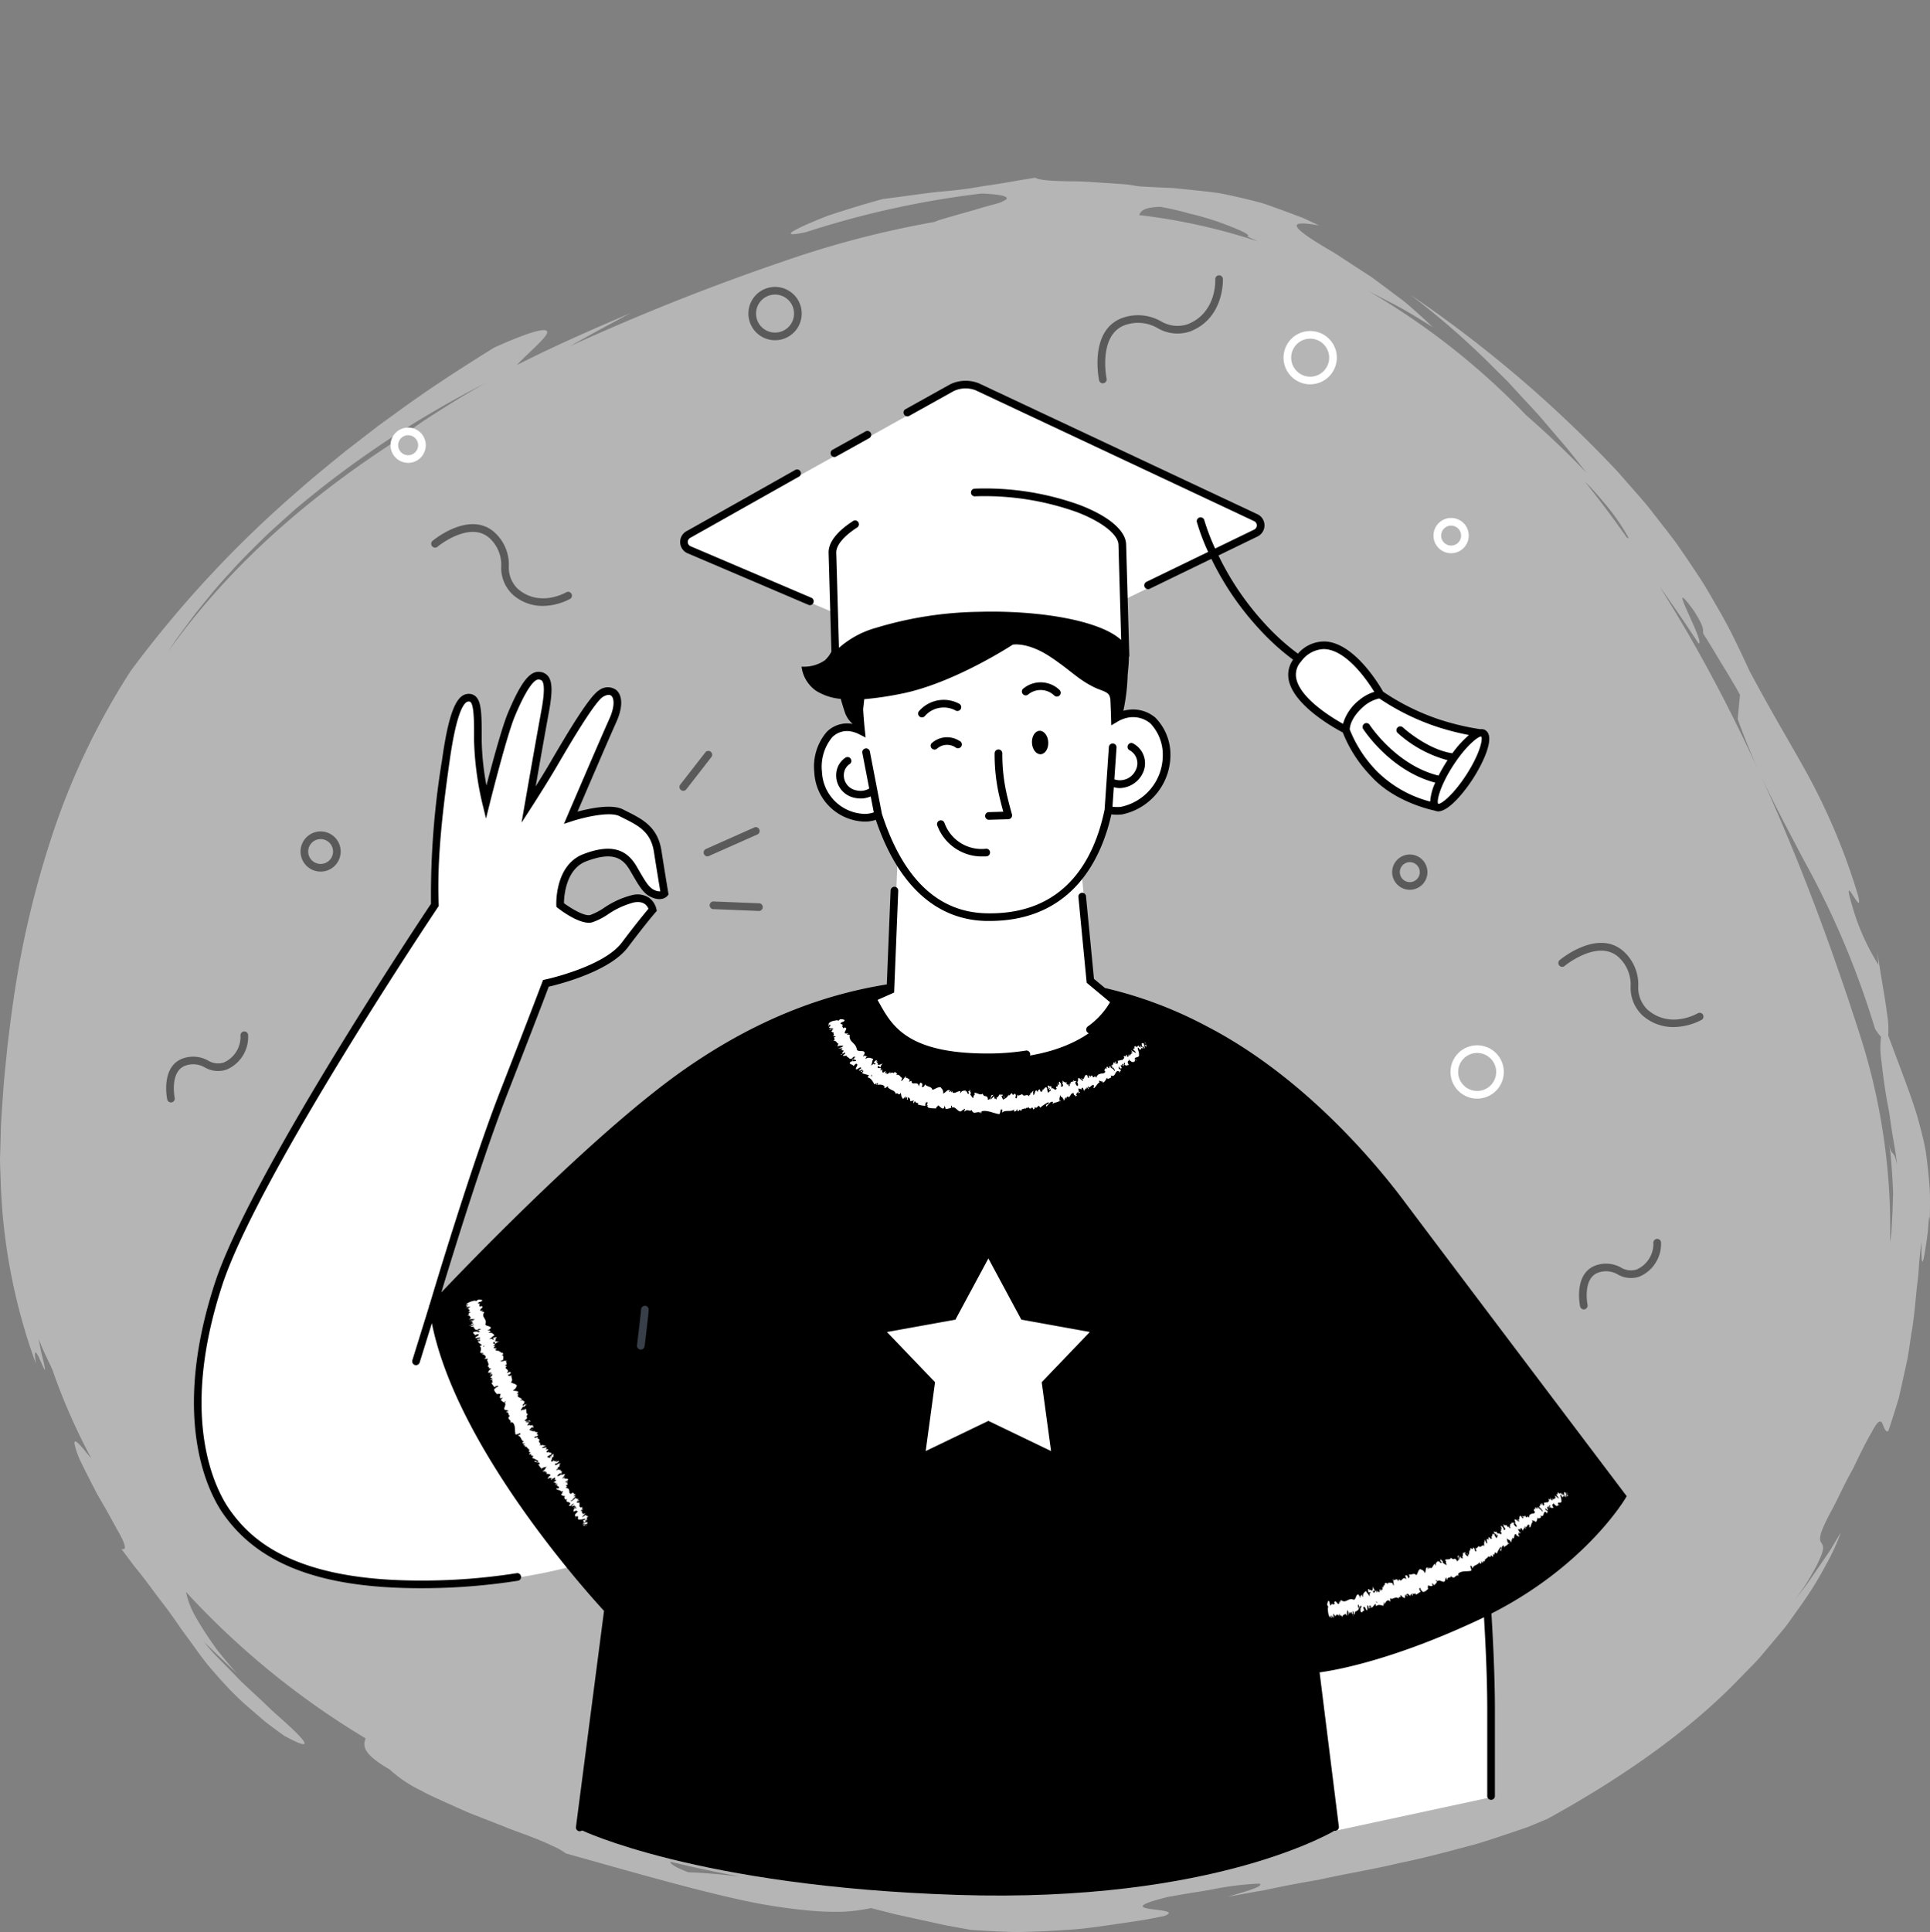 <svg xmlns="http://www.w3.org/2000/svg" width="250" height="250.197" viewBox="0 0 250 250.197">
  <rect x="0" y="0" width="250" height="250.197" fill="#808080" stroke="none"/>
  <g id="Group_4535" data-name="Group 4535" transform="translate(-88 -113.365)">
    <rect id="Rectangle_1724" data-name="Rectangle 1724" width="250" height="250" transform="translate(88 113.365)" fill="#fff" opacity="0"/>
    <path id="Path_7823" data-name="Path 7823" d="M333.7,242.178c.062.354.123.711.18,1.074.08.841.148,1.706.205,2.572s.1,1.739.139,2.594c-.028.858-.055,1.7-.082,2.514-.044.809-.085,1.586-.124,2.316-.034.552-.115,1.063-.19,1.549a81.607,81.607,0,0,0-3.944-26.971c-6.943-21.648-15.469-41.47-25.949-58q2.62,3.656,5.088,7.435c.987.051-4.555-9.555-.725-4.412,1.678,2.577,1.189,2.56,1.358,3.188.846,1.279,1.6,2.609,2.4,3.914s1.6,2.619,2.333,3.962l-.3,3.13c2.581,7.178,5.518,12.438,8.6,18.334a111.671,111.671,0,0,1,9.2,21.8,7.469,7.469,0,0,0,.767,1.025,11.376,11.376,0,0,0,0,2.74c.166,1.28.335,2.986.722,5.224.1.558.214,1.151.331,1.782q.139.953.294,2.022c.2,1.427.552,3,.725,4.784C334.29,242.609,334.088,243.87,333.7,242.178Zm-34.022-78.719q-2.609-3.706-5.369-7.145l.6.592c.589.6,1.144,1.258,1.72,1.935a27.783,27.783,0,0,1,3.306,4.7C299.983,163.7,299.864,163.626,299.673,163.459Zm-63.134-41.684c.28-.5.45-.989,2.761-1.068a38.369,38.369,0,0,1,3.763.869,37.049,37.049,0,0,1,3.989,1.168c2.425.891,4.144,1.645,3.492,1.8.471.221.951.439,1.431.656A77.739,77.739,0,0,0,236.539,121.775ZM184.432,336.9c-2.654-.314-4.934-.471-6.263-.51-1.783-.679-2.355-1.093-2.332-1.369q4.387,1.067,8.945,1.914C184.668,336.925,184.544,336.919,184.432,336.9Zm-40.5-188.514c-1.563,1.081-3.029,2.109-4.4,3.117-12.38,8.108-21.74,16.969-28.768,26.819.515-.772,1.016-1.558,1.58-2.3l2.006-2.7c1.42-1.739,2.817-3.523,4.38-5.17,1.5-1.708,3.145-3.291,4.774-4.9.832-.787,1.7-1.543,2.548-2.316l1.288-1.15,1.335-1.1A128.6,128.6,0,0,1,152,143.485C149.053,145.091,146.385,146.795,143.929,148.39Zm195.016,99.231c-.109-1.359-.236-2.565-.377-3.663a21.847,21.847,0,0,0-.565-2.994c-.222-.915-.45-1.765-.686-2.594-.938-3.037-2.054-5.79-3.736-10.357a10.7,10.7,0,0,0-.095-2.434c-.338-2.753-1.13-6.7-1.317-8.678l.158,1.983A29.484,29.484,0,0,1,328.857,211c-1.43-4.813,1.637,2.274.825-1.115a81.825,81.825,0,0,0-6.543-15.675c-2.105-3.842-4.262-7.324-7.495-13.351-1.294-2.784-2.522-5.436-3.949-7.868-.7-1.224-1.383-2.421-2.094-3.58q-1.11-1.715-2.225-3.353l-1.117-1.625c-.382-.531-.785-1.046-1.177-1.563l-2.373-3.047c-.792-1-1.662-1.946-2.492-2.911-.854-.948-1.655-1.93-2.56-2.84a160.654,160.654,0,0,0-26.024-22.017,103.107,103.107,0,0,1,11.221,9.85l1.439,1.422,1.4,1.523c.938,1.037,1.94,2.06,2.907,3.169l2.951,3.45c1.016,1.179,1.973,2.467,3.02,3.746-2.519-2.647-5.174-5.15-7.9-7.541a93.609,93.609,0,0,0-20.494-16.109c.3.156.591.316.885.465l2.866,1.488c1.814.971,3.364,1.975,4.668,2.775-.794-.768-1.741-1.627-2.777-2.536a19.511,19.511,0,0,0-1.649-1.334l-1.766-1.324-1.8-1.33-1.845-1.194-1.768-1.155c-.568-.381-1.116-.745-1.657-1.044-4.254-2.506-6.525-4.182-1.47-3.251-.733-.346-1.426-.684-2.095-.978l-1.949-.737c-1.238-.458-2.355-.856-3.384-1.2-2.1-.555-3.829-.943-5.439-1.261-1.628-.238-3.146-.369-4.8-.545l-1.27-.13-1.359-.056-3.048-.161c-.553-.087-1.157-.213-1.8-.265l-2.012-.143c-1.383-.078-2.822-.2-4.152-.239-2.66-.013-4.9-.093-5.439-.466-2.038.3-3.509.592-4.776.787-.633.1-1.214.19-1.786.266l-1.719.29c-1.186.179-2.508.326-4.313.484-1.8.189-4.046.538-7.136.924-2.056.542-4.06,1.17-5.834,1.732l-1.282.419-1.152.46c-.729.3-1.375.573-1.915.817-2.157.98-2.6,1.464.177.87a119.039,119.039,0,0,1,22.786-5.008c2.81.121,3.547.445,3.147.781a4.321,4.321,0,0,1-1.336.558c-.654.188-1.476.39-2.346.667-1.746.514-3.718,1.038-5.045,1.46-.2.076-.386.148-.556.217a125.681,125.681,0,0,0-19.553,5.105,296.008,296.008,0,0,0-27.676,11c2.6-1.47,5.241-2.9,7.889-4.309-4.962,2.122-9.917,4.277-14.735,6.73,1.05-1.168,3.3-3.054,3.824-3.95s-.772-1-6.766,1.693c-4.54,2.813-8.93,5.665-13.115,8.76-1.057.753-2.105,1.515-3.123,2.321l-3.075,2.37c-2,1.645-4.023,3.25-5.96,4.979A144.577,144.577,0,0,0,105.936,180.8a93.081,93.081,0,0,0-9.9,20.464,124.863,124.863,0,0,0-5.325,22.373c-.28,1.907-.512,3.824-.745,5.743-.18,1.923-.414,3.848-.542,5.781s-.308,3.856-.335,5.854L89,243.994c.011.993.061,1.989.091,2.984a75.737,75.737,0,0,0,4.564,23.555c-.421-2.7.283-1.053.765.032.243.545.431.953.4.622a10.778,10.778,0,0,0-.23-1.126c-.075-.3-.166-.673-.275-1.117-.087-.451-.189-.977-.307-1.589.241.56.453,1.112.7,1.651s.5,1.066.755,1.6c.115.24.224.484.333.73a79.5,79.5,0,0,0,5.034,11.46c-.371-.434-.7-.823-.941-1.132a8.607,8.607,0,0,0-.772-.839c-.384-.346-.516-.281-.467.087a10.151,10.151,0,0,0,.621,1.891c.379.835.895,1.842,1.443,2.921l.848,1.654L102.5,289c.619,1.062,1.177,2.1,1.647,2.96.983,1.689,1.428,2.824.571,2.556l1.63,2.17c.534.659,1.027,1.282,1.483,1.877.91,1.193,1.676,2.273,2.425,3.215.729.96,1.363,1.854,1.953,2.72s1.2,1.641,1.785,2.464,1.185,1.654,1.868,2.509c.7.835,1.467,1.717,2.355,2.679a35.61,35.61,0,0,0,3.173,3.05c.619.545,1.284,1.115,2,1.716.735.575,1.538,1.159,2.4,1.783,4.456,2.428,2.668.485-.686-2.483-.853-.725-1.727-1.627-2.672-2.487-.928-.881-1.916-1.74-2.785-2.664l-2.487-2.534c-.755-.763-1.345-1.5-1.817-2.043l4.322,4.132c-.585-.664-1.153-1.329-1.7-1.986l-.793-.978-.709-1a41.448,41.448,0,0,1-2.28-3.624,10.843,10.843,0,0,1-1.09-2.944,104.893,104.893,0,0,0,23.27,18.965c-.362.987-.391,1.993,3.093,4.011a16.7,16.7,0,0,0,4.122,2.763c.986.566,2.143,1.046,3.33,1.6,1.2.52,2.428,1.125,3.71,1.6l3.756,1.475c1.205.5,2.395.878,3.442,1.3,1.054.409,1.989.8,2.75,1.173a8.161,8.161,0,0,1,1.719.969c8.549,2.394,16.124,4.591,22.77,6.044a72.26,72.26,0,0,0,9.209,1.4,37.913,37.913,0,0,0,4,.107,23.736,23.736,0,0,0,3.567-.467l3.194.813,3.217.706,3.236.707,3.252.592c1.317.094,2.581.165,3.8.217s2.39.087,3.526.038c2.27-.063,4.382-.184,6.394-.338,2.012-.178,3.922-.495,5.793-.759l2.784-.42c.923-.148,1.84-.354,2.764-.523,1.632-.629-.421-.715-1.767-.916s-1.987-.516,2.36-1.586l2.74-.47c1.007-.158,2.083-.316,3.148-.528a39.858,39.858,0,0,1,5.849-.707c.93.368-3.144,1.4-4.052,1.708l3.092-.573,1.507-.256,1.47-.309c1.946-.4,3.831-.75,5.671-1.061,3.635-.814,7.125-1.354,10.44-2.167,3.359-.666,6.541-1.555,9.748-2.4,1.591-.453,3.147-1,4.73-1.522.787-.27,1.585-.522,2.37-.821l2.335-.974c7.9-4.324,17.065-10.277,24.1-17.368l2.576-2.634c.858-.852,1.58-1.809,2.346-2.686.742-.9,1.5-1.751,2.164-2.641l1.875-2.634a44.9,44.9,0,0,0,3.022-4.922,27.193,27.193,0,0,0,1.944-4.23L326.1,294.64c-.484.737-.994,1.457-1.489,2.186l-1.5,2.175c-.5.721-1.077,1.39-1.613,2.086.565-.779,1.081-1.446,1.472-2.075s.706-1.184.973-1.664a14.952,14.952,0,0,0,1.021-2.128c.354-.978.128-1.228-.047-1.514s-.3-.609.158-1.758a24.444,24.444,0,0,1,1.192-2.442c.6-1.081,1.249-2.556,2.232-4.418q.285-.519.544-.991l.44-.923.776-1.572c.472-.932.857-1.64,1.173-2.168.558-1.084.888-1.433,1.112-1.424.448.016.464,1.483,1.058,1.244.291-.86.591-1.8.9-2.785l.46-1.519c.12-.527.241-1.065.365-1.61l.734-3.342c.212-1.137.356-2.3.538-3.434.41-2.272.526-4.529.777-6.552.144-1.011.167-1.975.251-2.861s.165-1.7.273-2.413c-.066,4.133.259,2.558.584.4.076-.539.172-1.115.225-1.643s.084-1.012.113-1.366c.068-.71.118-.9.147.08C338.989,250.5,339.038,248.98,338.945,247.621Z" transform="translate(-1 19.441)" fill="#e7e7e7" fill-rule="evenodd" opacity="0.52"/>
    <path id="Path_7999" data-name="Path 7999" d="M348.122,402.123H348.1l-5.873-.235a.5.5,0,1,1,.039-.991l5.872.235a.5.5,0,0,1-.019.991Z" transform="translate(-161.759 -170.785)" fill="#000" fill-rule="evenodd" opacity="0.5"/>
    <path id="Path_8000" data-name="Path 8000" d="M331.25,352.188a.5.5,0,0,1-.391-.8l3.289-4.226a.5.5,0,0,1,.783.609L331.641,352A.5.5,0,0,1,331.25,352.188Z" transform="translate(-154.747 -136.408)" fill="#000" fill-rule="evenodd" opacity="0.5"/>
    <path id="Path_8001" data-name="Path 8001" d="M339.863,378.077a.5.5,0,0,1-.2-.949L346,374.31a.5.5,0,0,1,.4.906l-6.342,2.818A.5.5,0,0,1,339.863,378.077Z" transform="translate(-160.238 -153.81)" fill="#000" fill-rule="evenodd" opacity="0.5"/>
    <path id="Path_8002" data-name="Path 8002" d="M587.707,385.107A1.292,1.292,0,1,0,589,386.4,1.294,1.294,0,0,0,587.707,385.107Zm0,3.576a2.284,2.284,0,1,1,2.284-2.284A2.286,2.286,0,0,1,587.707,388.683Z" transform="translate(-317.09 -160.088)" fill="#000" fill-rule="evenodd" opacity="0.5"/>
    <path id="Path_8003" data-name="Path 8003" d="M229.813,232.6a1.293,1.293,0,1,0,1.293,1.292A1.293,1.293,0,0,0,229.813,232.6Zm0,3.576a2.284,2.284,0,1,1,2.284-2.284A2.286,2.286,0,0,1,229.813,236.178Z" transform="translate(-88.945 -62.871)" fill="#fff" fill-rule="evenodd"/>
    <path id="Path_8004" data-name="Path 8004" d="M602.463,264.881a1.292,1.292,0,1,0,1.293,1.292A1.295,1.295,0,0,0,602.463,264.881Zm0,3.576a2.284,2.284,0,1,1,2.284-2.284A2.286,2.286,0,0,1,602.463,268.456Z" transform="translate(-326.495 -83.447)" fill="#fff" fill-rule="evenodd"/>
    <path id="Path_8005" data-name="Path 8005" d="M358.857,182.35a2.461,2.461,0,1,0,2.461,2.461A2.464,2.464,0,0,0,358.857,182.35Zm0,5.914a3.453,3.453,0,1,1,3.453-3.453A3.457,3.457,0,0,1,358.857,188.264Z" transform="translate(-170.461 -30.837)" fill="#000" fill-rule="evenodd" opacity="0.5"/>
    <path id="Path_8006" data-name="Path 8006" d="M550.052,198.1a2.461,2.461,0,1,0,2.462,2.461A2.464,2.464,0,0,0,550.052,198.1Zm0,5.913a3.452,3.452,0,1,1,3.453-3.452A3.456,3.456,0,0,1,550.052,204.01Z" transform="translate(-292.341 -40.876)" fill="#fff" fill-rule="evenodd"/>
    <path id="Path_8007" data-name="Path 8007" d="M197.984,376.865a1.609,1.609,0,1,0,1.61,1.609A1.612,1.612,0,0,0,197.984,376.865Zm0,4.208a2.6,2.6,0,1,1,2.6-2.6A2.6,2.6,0,0,1,197.984,381.073Z" transform="translate(-68.453 -154.833)" fill="#000" fill-rule="evenodd" opacity="0.5"/>
    <path id="Path_8008" data-name="Path 8008" d="M609.717,453.256a2.461,2.461,0,1,0,2.462,2.461A2.464,2.464,0,0,0,609.717,453.256Zm0,5.914a3.453,3.453,0,1,1,3.453-3.453A3.456,3.456,0,0,1,609.717,459.169Z" transform="translate(-330.375 -203.53)" fill="#fff" fill-rule="evenodd"/>
    <path id="Path_8009" data-name="Path 8009" d="M659.81,426.575a5.975,5.975,0,0,1-4.011-1.5,4.9,4.9,0,0,1-1.54-3.782,4.821,4.821,0,0,0-1.632-3.829c-2.646-2.274-6.824,1.12-6.866,1.155a.5.5,0,1,1-.631-.765c.2-.162,4.862-3.96,8.144-1.143a5.766,5.766,0,0,1,1.973,4.5,4,4,0,0,0,1.2,3.114c2.931,2.537,6.4.529,6.545.442a.5.5,0,0,1,.508.852A8.021,8.021,0,0,1,659.81,426.575Z" transform="translate(-355.035 -180.203)" fill="#000" fill-rule="evenodd" opacity="0.5"/>
    <path id="Path_8010" data-name="Path 8010" d="M256.643,276.707a5.806,5.806,0,0,1-3.894-1.459,4.757,4.757,0,0,1-1.5-3.673,4.65,4.65,0,0,0-1.574-3.7c-2.546-2.192-6.586,1.085-6.628,1.118a.5.5,0,1,1-.63-.764c.191-.159,4.723-3.839,7.9-1.107a5.6,5.6,0,0,1,1.917,4.367,3.856,3.856,0,0,0,1.157,3c2.826,2.447,6.177.51,6.319.426a.5.5,0,0,1,.508.852A7.794,7.794,0,0,1,256.643,276.707Z" transform="translate(-98.323 -84.87)" fill="#000" fill-rule="evenodd" opacity="0.5"/>
    <path id="Path_8011" data-name="Path 8011" d="M480.824,191.207a.5.5,0,0,1-.484-.4c-.054-.26-1.279-6.383,2.892-8.027a6,6,0,0,1,5.088.37,4.185,4.185,0,0,0,3.466.408c3.776-1.469,3.611-5.651,3.6-5.828a.5.5,0,0,1,.469-.52.5.5,0,0,1,.521.468c0,.05.22,5.072-4.23,6.8a5.078,5.078,0,0,1-4.217-.421,5.04,5.04,0,0,0-4.333-.359c-3.394,1.337-2.3,6.846-2.286,6.9a.494.494,0,0,1-.384.585A.422.422,0,0,1,480.824,191.207Z" transform="translate(-249.97 -28.195)" fill="#000" fill-rule="evenodd" opacity="0.5"/>
    <path id="Path_8012" data-name="Path 8012" d="M147.994,456.517a.494.494,0,0,1-.484-.394c-.036-.171-.836-4.18,1.937-5.273a3.979,3.979,0,0,1,3.348.236,2.469,2.469,0,0,0,2.05.254,3.635,3.635,0,0,0,2.155-3.5.5.5,0,0,1,.47-.52.5.5,0,0,1,.52.468,4.6,4.6,0,0,1-2.786,4.473,3.4,3.4,0,0,1-2.8-.267,3,3,0,0,0-2.594-.224c-2,.786-1.338,4.114-1.331,4.148a.5.5,0,0,1-.385.586A.481.481,0,0,1,147.994,456.517Z" transform="translate(-37.85 -200.381)" fill="#000" fill-rule="evenodd" opacity="0.5"/>
    <path id="Path_8013" data-name="Path 8013" d="M652.814,530.452a.5.5,0,0,1-.484-.395c-.036-.17-.837-4.18,1.936-5.272a3.978,3.978,0,0,1,3.35.235,2.47,2.47,0,0,0,2.049.255,3.638,3.638,0,0,0,2.156-3.5.5.5,0,0,1,.99-.051,4.6,4.6,0,0,1-2.786,4.473,3.408,3.408,0,0,1-2.8-.267,3,3,0,0,0-2.6-.225c-2,.786-1.337,4.116-1.33,4.149a.5.5,0,0,1-.384.585A.48.48,0,0,1,652.814,530.452Z" transform="translate(-359.655 -247.511)" fill="#000" fill-rule="evenodd" opacity="0.5"/>
    <path id="Path_8014" data-name="Path 8014" d="M189.749,349.719s-23.34,34.74-28.058,49.132-2.483,24.566.993,29.53,9.684,9.181,23.837,9.43,23.589-3.226,23.589-3.226L189.5,401.829s5.214-17.618,9.187-27.792,5.463-14.144,5.463-14.144,7.717-1.634,10.241-4.974,3.615-4.568,3.615-4.568a1.957,1.957,0,0,0-2.524-1.431c-2.183.409-4.161,2.25-5.458,2.591S206,349.738,206,349.738s-.2-4.839,3.207-6.136,5.116-.613,6.275,1.364,1.638,2.932,2.66,3.341,1.4-.079,1.4-.079-.4-2.381-.881-5.449-2.475-3.856-4.731-5c-1.827-.926-6.546.624-6.546.624s4.326-10.1,5.453-12.589c1.355-3,.167-4.536-1.548-3.481-1.258.773-4.742,6.769-6.1,9.09s-3.29,5.318-3.29,5.318,1.284-7.375,2.156-12.146c.7-3.839.172-4.491-.8-4.589s-2.038,1.36-3.587,5.034c-1.081,2.567-3.29,11.411-3.29,11.411a40.09,40.09,0,0,1-1.064-8.22c.023-3.918-.074-5.479-1.29-5.368-1.03.093-2,1.985-2.871,8.173A106.046,106.046,0,0,0,189.749,349.719Z" transform="translate(-45.26 -119.216)" fill="#fff" fill-rule="evenodd"/>
    <path id="Path_8015" data-name="Path 8015" d="M566.516,637s.937,10.752.937,19.167v11.22l-23.894,5.142L537,639.805Z" transform="translate(-286.222 -321.292)" fill="#fff" fill-rule="evenodd"/>
    <g id="mask1_0_1213" data-name="mask1 0 1213" transform="translate(144.193 240.663)">
      <path id="Path_8017" data-name="Path 8017" d="M243,472.162s19.739-21.216,32.944-30.426C292.6,430.119,306.369,430,315.534,430s16.862.733,27.492,6.235,19.8,15.038,25.294,22.373,28.757,38.134,28.757,38.134-5.3,9.178-18.493,15.413-21.261,6.968-21.261,6.968l2.566,20.539s-15.4,9.536-49.122,8.435-48.755-8.435-48.755-8.435l3.666-28.241S245.2,489.768,243,472.162Z" transform="translate(-243 -430)" fill="#000" fill-rule="evenodd"/>
    </g>
    <path id="Path_8018" data-name="Path 8018" d="M400.223,398.376l2.379-1.056.793-19.529L426.652,377l1.85,19.133,3.171,2.639s-2.907,7.257-16.517,7.257C403.376,406.029,402.074,401.41,400.223,398.376Z" transform="translate(-199.031 -155.552)" fill="#fff" fill-rule="evenodd"/>
    <path id="Path_8019" data-name="Path 8019" d="M368.709,253.3l-35.018-14.918a1.1,1.1,0,0,1-.057-2.02l34.107-18.977a4.1,4.1,0,0,1,3.277-.093l36.008,16.9a1.1,1.1,0,0,1,.057,2.021l-35.1,17A4.1,4.1,0,0,1,368.709,253.3Z" transform="translate(-156.179 -53.557)" fill="#fff" fill-rule="evenodd"/>
    <path id="Path_8020" data-name="Path 8020" d="M421.149,312.693a4.636,4.636,0,0,0-1.765.663c-.115-3.981-.448-8.095-.448-8.095s-8.74-5.626-18.279-4.866-13.8,6.268-13.8,6.268l-.581,5.4s.04,1.113.225,2.87a4.258,4.258,0,0,0-1.6-.48c-2.554-.13-4.105,2.335-3.965,5.786a6.164,6.164,0,0,0,6,5.916,4.372,4.372,0,0,0,1.787-.375c2.182,6.736,6.292,13.081,14.015,13.23,10.843.208,14.569-7.8,15.809-13.854a6.008,6.008,0,0,0,1.682.084,7.327,7.327,0,0,0,5.855-6.973C425.988,314.912,424.392,312.354,421.149,312.693Z" transform="translate(-186.734 -106.674)" fill="#fff" fill-rule="evenodd"/>
    <path id="Path_8021" data-name="Path 8021" d="M424.035,276.582c-.09-3.148-8.568-5.462-18.937-5.167s-18.7,3.087-18.612,6.235l-.41-14.362c-.089-3.149,8.073-7.511,18.442-7.806s19.018,3.589,19.108,6.738Z" transform="translate(-190.012 -78.078)" fill="#fff" fill-rule="evenodd"/>
    <path id="Path_8022" data-name="Path 8022" d="M557.306,320.965s-9.816-4.9-6.178-9.175c4.94-5.807,10.614,4.587,10.614,4.587S557.781,317.96,557.306,320.965Z" transform="translate(-294.712 -112.859)" fill="#fff" fill-rule="evenodd"/>
    <path id="Path_8023" data-name="Path 8023" d="M581.263,342.116s-5.021-.968-8.031-4.289-3.644-5.695-3.644-5.695-.134-1.616,2.06-3.48a5.106,5.106,0,0,1,2.376-1.107,29.913,29.913,0,0,0,7.4,3.685,31.962,31.962,0,0,0,5.982,1.377Z" transform="translate(-306.995 -124.026)" fill="#fff" fill-rule="evenodd"/>
    <path id="Path_8024" data-name="Path 8024" d="M605.695,346.965c-1.7,2.626-3.648,4.382-4.362,3.923s.082-2.96,1.777-5.587,3.648-4.382,4.362-3.923S607.39,344.338,605.695,346.965Z" transform="translate(-327.065 -132.797)" fill="#fff" fill-rule="evenodd"/>
    <g id="mask2_0_1213" data-name="mask2 0 1213" transform="translate(113.125 162.675)">
      <path id="Path_8025" data-name="Path 8025" d="M385.24,236.131a.494.494,0,0,0,.24-.062l4.338-2.416a.5.5,0,0,0-.482-.866L385,235.2a.5.5,0,0,0,.241.928Z" transform="translate(-302.289 -226.256)" fill="#000" fill-rule="evenodd"/>
      <path id="Path_8026" data-name="Path 8026" d="M332.01,257.5l15.633,6.668a.488.488,0,0,0,.194.04.5.5,0,0,0,.195-.951l-15.642-6.672a.6.6,0,0,1-.382-.546.622.622,0,0,1,.381-.585l13.957-7.859a.5.5,0,1,0-.486-.863l-13.925,7.843a1.6,1.6,0,0,0,.075,2.926Z" transform="translate(-268.04 -235.145)" fill="#000" fill-rule="evenodd"/>
      <path id="Path_8027" data-name="Path 8027" d="M465.124,249.629c.107,0,.215.006.325.017,2.776.285,5.362,4.08,6.252,5.525a5.56,5.56,0,0,0-1.932,1.051,6.066,6.066,0,0,0-2.122,3.091c-1.541-.862-5.529-3.314-6.05-5.865a2.51,2.51,0,0,1,.637-2.228A3.8,3.8,0,0,1,465.124,249.629Zm18.842,11.131a13.7,13.7,0,0,0-2.149,2.366c-3.278-.483-6.4-3.338-6.427-3.367a.495.495,0,0,0-.673.725,15.751,15.751,0,0,0,6.474,3.537c-.043.065-.088.132-.129.195a20.642,20.642,0,0,0-1.033,1.8c-5.445-1.318-8.857-6.463-8.891-6.514a.5.5,0,1,0-.831.539c.146.226,3.578,5.405,9.293,6.886a6.732,6.732,0,0,0-.654,2.453,15.211,15.211,0,0,1-6.907-3.928,16.348,16.348,0,0,1-3.515-5.4c0-.078-.037-1.433,1.885-3.07a4.7,4.7,0,0,1,1.941-.96,30.573,30.573,0,0,0,7.35,3.633A33.711,33.711,0,0,0,483.966,260.761Zm-.321,5.12c-1.7,2.637-3.286,3.866-3.662,3.791-.239-.311.208-2.275,1.91-4.918,1.658-2.571,3.221-3.793,3.631-3.793a.157.157,0,0,1,.033,0C485.8,261.275,485.349,263.239,483.645,265.881ZM411.4,219.461l5.826-3.247a3.6,3.6,0,0,1,2.855-.092L456.1,233.046a.609.609,0,0,1,.028,1.117l-5.045,2.446a28.049,28.049,0,0,1-1.421-3.73.5.5,0,0,0-.958.256,28.053,28.053,0,0,0,1.476,3.912l-8.012,3.886a.5.5,0,0,0,.216.941.484.484,0,0,0,.215-.05l8-3.879a37.272,37.272,0,0,0,6.137,9.018,30.656,30.656,0,0,0,4.444,4.04,3.389,3.389,0,0,0-.558,2.646c.679,3.328,5.942,6.23,7,6.783a17.292,17.292,0,0,0,3.683,5.686c3.009,3.325,7.832,4.353,8.265,4.44a1,1,0,0,0,.4.091c1.392,0,3.422-2.54,4.512-4.229,1.228-1.905,2.94-5.341,1.66-6.249l-.02-.019s-.007-.007-.011-.009a1,1,0,0,0-.671-.137,32.668,32.668,0,0,1-5.42-1.295,29.915,29.915,0,0,1-7.171-3.559c-.463-.819-3.585-6.109-7.292-6.491a4.476,4.476,0,0,0-3.747,1.565,29.579,29.579,0,0,1-4.337-3.938,36.33,36.33,0,0,1-5.96-8.783l5.049-2.448a1.6,1.6,0,0,0-.057-2.919l-36.024-16.925a4.612,4.612,0,0,0-3.7.12l-5.856,3.261a.5.5,0,0,0,.482.866Z" transform="translate(-318.81 -214.882)" fill="#000" fill-rule="evenodd"/>
      <path id="Path_8028" data-name="Path 8028" d="M414.211,286.8l-.555,8.141c-1.285,6.25-4.979,13.682-15.3,13.446-6.252-.121-10.807-4.452-13.54-12.873l-1.575-8.139a.5.5,0,0,0-.973.188l.9,4.668a2.2,2.2,0,0,1-1.6.249,1.977,1.977,0,0,1-1.664-2.266,1.689,1.689,0,0,1,.778-1.179.5.5,0,0,0-.539-.832,2.694,2.694,0,0,0-1.218,1.857,2.966,2.966,0,0,0,2.449,3.392,3.461,3.461,0,0,0,.687.069,3.168,3.168,0,0,0,1.3-.273l.4,2.07a3.577,3.577,0,0,1-1.213.2,5.692,5.692,0,0,1-5.5-5.447,5.989,5.989,0,0,1,1.329-4.484,2.712,2.712,0,0,1,2.113-.794,3.8,3.8,0,0,1,1.406.429l.806.4-.094-.892c-.176-1.674-.22-2.77-.225-2.77l.141-1.3a42.259,42.259,0,0,0,4.762-.7c6.82-1.335,14.473-6.361,14.473-6.361s1.921-.386,4.9,1.6c2.7,1.8,3.469,2.844,5.66,3.925.88.434,1.831.55,2,1.2.024.095.049.178.073.265.042.852.078,1.742.1,2.624l.024.836.723-.422a4.163,4.163,0,0,1,1.565-.6,3.494,3.494,0,0,1,2.784.775,5.894,5.894,0,0,1,1.6,4.329,6.817,6.817,0,0,1-5.439,6.477,5.046,5.046,0,0,1-1.075-.017l.173-2.538a2.547,2.547,0,0,0,.748.123,3.4,3.4,0,0,0,3.005-1.949,2.9,2.9,0,0,0-1.333-3.872.5.5,0,0,0-.4.908,1.917,1.917,0,0,1,.823,2.568A2.246,2.246,0,0,1,415,291.069a.468.468,0,0,0-.083-.017l.286-4.185a.5.5,0,0,0-.989-.067Zm1.7,8.786a7.855,7.855,0,0,0,6.267-7.483,6.839,6.839,0,0,0-1.942-5.047,4.45,4.45,0,0,0-3.539-1.014,3.491,3.491,0,0,0-.611.124,25.871,25.871,0,0,0,.554-4.583c.062-.784.162-1.579.16-2.361a.49.49,0,0,0,.053-.224h0l-.411-14.376c-.051-1.8-2.244-3.668-6.014-5.113a36.187,36.187,0,0,0-13.6-2.113.5.5,0,0,0-.481.51.49.49,0,0,0,.51.481,35.551,35.551,0,0,1,13.212,2.048c3.232,1.237,5.343,2.893,5.38,4.216l.351,12.34c-2.793-2.564-10.716-3.856-18.392-3.644a48.108,48.108,0,0,0-13.368,2.075,12.116,12.116,0,0,0-4.788,2.59L378.9,261.69c-.026-.935.939-2.112,2.649-3.23a.5.5,0,1,0-.542-.829c-2.064,1.349-3.136,2.762-3.1,4.087l.365,12.782a4.051,4.051,0,0,1-.853,1.128,4.8,4.8,0,0,1-3.018.816,4.51,4.51,0,0,0,1.853,3.109,7.217,7.217,0,0,0,3.228,1.069c.139.5.308,1.073.5,1.635a3.439,3.439,0,0,0,1.05,1.613,3.277,3.277,0,0,0-.494-.065,3.735,3.735,0,0,0-2.861,1.08,6.863,6.863,0,0,0-1.622,5.228,6.7,6.7,0,0,0,6.483,6.4,4.249,4.249,0,0,0,1.483-.231c2.861,8.447,7.8,12.973,14.31,13.1.141,0,.28,0,.418,0,10.948,0,14.582-8.415,15.783-13.807A5.854,5.854,0,0,0,415.91,295.586Z" transform="translate(-295.698 -239.423)" fill="#000" fill-rule="evenodd"/>
      <path id="Path_8029" data-name="Path 8029" d="M457.679,339.917c-.583.031-1.019.737-.973,1.576s.554,1.494,1.137,1.462,1.018-.736.973-1.576S458.26,339.886,457.679,339.917Z" transform="translate(-348.159 -294.587)" fill="#000" fill-rule="evenodd"/>
      <path id="Path_8030" data-name="Path 8030" d="M442.736,352.606a23.117,23.117,0,0,1-.625-5.5.5.5,0,0,0-.477-.513h-.018a.5.5,0,0,0-.5.477,23.737,23.737,0,0,0,.652,5.764c.165.695.342,1.364.468,1.824l-1.929.054a.5.5,0,0,0,.015.99h.015l2.562-.073a.5.5,0,0,0,.461-.634S443.03,353.843,442.736,352.606Z" transform="translate(-337.404 -298.844)" fill="#000" fill-rule="evenodd"/>
      <path id="Path_8031" data-name="Path 8031" d="M429.146,375.583a5.1,5.1,0,0,1-5.379-3.331.5.5,0,0,0-.619-.328.492.492,0,0,0-.329.616,6.16,6.16,0,0,0,6.018,4.04c.115,0,.232,0,.35-.007a.5.5,0,0,0,.475-.515A.481.481,0,0,0,429.146,375.583Z" transform="translate(-326.546 -314.977)" fill="#000" fill-rule="evenodd"/>
      <path id="Path_8032" data-name="Path 8032" d="M420.893,330.317a.5.5,0,0,0,.424-.9,4.24,4.24,0,0,0-5.281,1.011.5.5,0,0,0,.788.6A3.244,3.244,0,0,1,420.893,330.317Z" transform="translate(-322.172 -287.579)" fill="#000" fill-rule="evenodd"/>
      <path id="Path_8033" data-name="Path 8033" d="M453.461,323.362a.5.5,0,1,0,.612.779,2.545,2.545,0,0,1,3.34.174.5.5,0,0,0,.339.134.5.5,0,0,0,.339-.857A3.524,3.524,0,0,0,453.461,323.362Z" transform="translate(-345.972 -283.548)" fill="#000" fill-rule="evenodd"/>
      <path id="Path_8034" data-name="Path 8034" d="M423.71,343.61a.5.5,0,1,0,.449-.883,2.952,2.952,0,0,0-3.62.364.5.5,0,0,0,.745.653A1.968,1.968,0,0,1,423.71,343.61Z" transform="translate(-325.03 -296.103)" fill="#000" fill-rule="evenodd"/>
      <path id="Path_8035" data-name="Path 8035" d="M265.109,367.907a31.436,31.436,0,0,1-5.042.384c-10.319,0-12.333-3.584-13.951-6.464q-.134-.241-.268-.474L248,360.4l.534-13.184a.5.5,0,0,0-.475-.514.506.506,0,0,0-.516.475l-.493,12.169c-7.438,1.2-16.248,4.061-26.137,10.954-11.035,7.691-26.78,23.909-31.573,28.941,1.482-4.9,5.428-17.7,8.558-25.719,3.38-8.66,4.975-12.861,5.361-13.882,1.418-.328,7.889-1.969,10.25-5.095,2.472-3.274,3.573-4.519,3.584-4.532l.16-.181-.044-.239a2.5,2.5,0,0,0-.981-1.481,2.735,2.735,0,0,0-2.117-.344,11.452,11.452,0,0,0-3.708,1.675,8.353,8.353,0,0,1-1.775.92c-.694.179-2.33-.75-3.4-1.538.014-.927.252-4.419,2.882-5.418,3.388-1.288,4.712-.47,5.661,1.15l.3.516c.974,1.673,1.512,2.6,2.6,3.029,1.329.53,1.912-.157,1.974-.237l.133-.171-.036-.214s-.4-2.375-.879-5.435c-.482-3.1-2.447-4.088-4.526-5.128l-.462-.232c-1.461-.741-4.329-.133-5.888.29,1.11-2.588,4.12-9.595,5.025-11.6.84-1.859.844-3.407.009-4.141a1.86,1.86,0,0,0-2.266.037c-1.182.728-3.79,5.025-6.186,9.134l-.067.118c-.6,1.032-1.325,2.207-1.938,3.187.449-2.57,1.168-6.644,1.722-9.669.467-2.551.442-3.878-.087-4.581a1.533,1.533,0,0,0-1.145-.584c-1.27-.123-2.418,1.366-4.087,5.329-.764,1.813-2.054,6.6-2.777,9.389a34.345,34.345,0,0,1-.618-6.006c.019-3.335-.048-4.865-.778-5.535a1.323,1.323,0,0,0-1.051-.325c-1.513.139-2.473,2.627-3.311,8.588a107.839,107.839,0,0,0-1.424,18.59c-1.6,2.391-23.452,35.239-27.98,49.06-5.886,17.965-.68,27.453,1.056,29.932,4.452,6.358,12.14,9.418,24.193,9.629q.729.014,1.453.013a80.759,80.759,0,0,0,12.587-.974.5.5,0,0,0-.155-.98,79.284,79.284,0,0,1-13.868.951c-15.385-.27-20.723-5.384-23.4-9.207-1.669-2.384-6.668-11.527-.925-29.055,4.634-14.145,27.718-48.605,27.951-48.951l.091-.134-.006-.163c-.259-6.065.59-12.767,1.408-18.572.931-6.627,1.917-7.693,2.421-7.74.2-.017.26.039.29.067.483.444.469,2.859.456,4.8a40.067,40.067,0,0,0,1.077,8.33l.476,1.948.486-1.945c.021-.088,2.208-8.826,3.261-11.325,1.684-4,2.628-4.771,3.074-4.727.275.027.379.1.453.195.32.426.287,1.706-.1,3.806-.871,4.767-2.152,12.136-2.152,12.136l-.418,2.4,1.321-2.05c.019-.029,1.954-3.029,3.3-5.331l.069-.118c1.167-2,4.719-8.094,5.849-8.789.221-.136.769-.422,1.094-.137.376.331.456,1.407-.26,2.988-1.114,2.468-5.405,12.482-5.448,12.584l-.431,1.007,1.042-.341c1.256-.413,4.81-1.334,6.155-.652l.466.234c2.005,1,3.588,1.795,3.992,4.395.37,2.377.7,4.341.824,5.1a1.312,1.312,0,0,1-.669-.12c-.769-.307-1.189-1.029-2.11-2.608l-.3-.52c-1.387-2.367-3.508-2.852-6.869-1.573-3.7,1.4-3.529,6.4-3.52,6.612l.01.23.182.141c.488.379,2.993,2.244,4.448,1.858a8.582,8.582,0,0,0,2.039-1.031,10.707,10.707,0,0,1,3.374-1.548c1.284-.239,1.73.436,1.878.822-.4.473-1.494,1.789-3.454,4.385-2.379,3.149-9.855,4.765-9.931,4.781l-.266.057-.094.253c-.016.04-1.533,4.081-5.451,14.122-3.771,9.661-8.716,26.217-9.153,27.685l-.079.084.015.124-2.168,6.97a.5.5,0,0,0,.326.621.484.484,0,0,0,.147.022.5.5,0,0,0,.473-.348l1.582-5.087c3.249,16.292,20.435,35.243,22.3,37.253l-3.635,27.982a.5.5,0,0,0,.428.556.478.478,0,0,0,.065,0,.5.5,0,0,0,.49-.431l3.665-28.215v-.009l.029-.223h0c.246-1.948,2.039-16.172,3.348-26.805a.494.494,0,0,0-.43-.553.482.482,0,0,0-.553.43c-1.189,9.656-2.778,22.276-3.245,25.975-3.6-3.982-19.737-22.594-21.792-37.928,1.9-2.027,20.31-21.525,32.694-30.157A62.116,62.116,0,0,1,244.656,360.8l-.233.1.294.481c.18.3.355.608.534.929,1.653,2.941,3.916,6.969,14.816,6.969a32.534,32.534,0,0,0,5.2-.4.5.5,0,0,0-.161-.978Z" transform="translate(-157.303 -281.172)" fill="#000" fill-rule="evenodd"/>
      <path id="Path_8036" data-name="Path 8036" d="M544.11,475.556c-.233-.307-23.313-30.851-28.745-38.094-3.438-4.583-12.8-15.95-25.455-22.493a53.8,53.8,0,0,0-13.185-4.956l-1.419-1.181-1.039-10.761a.5.5,0,0,0-.986.095l1.078,11.167,3.028,2.521a10.143,10.143,0,0,1-2.835,3.106.5.5,0,1,0,.595.793,10.045,10.045,0,0,0,3.316-3.845l.135-.334-.135-.112a54.958,54.958,0,0,1,10.992,4.388c12.471,6.45,21.719,17.679,25.116,22.208,5.159,6.878,26.228,34.762,28.544,37.825-1.006,1.565-6.485,9.439-18.1,14.922-11.186,5.282-18.716,6.593-20.609,6.857-.435-3.655-3.244-27.388-4.845-45a.509.509,0,0,0-.538-.448.5.5,0,0,0-.449.538c1.6,17.6,4.407,41.323,4.847,45.013h0l2.628,21.026a.5.5,0,0,0,.984-.124l-2.5-20.024c1.976-.264,9.492-1.555,20.913-6.948.132-.062.251-.129.382-.192.217,3.624.422,8.056.422,11.962v11.249a.5.5,0,0,0,.991,0V503.47c0-4.084-.222-8.733-.449-12.448,12.192-6.2,17.306-14.83,17.358-14.919l.165-.284Z" transform="translate(-358.726 -331.374)" fill="#000" fill-rule="evenodd"/>
      <path id="Path_8037" data-name="Path 8037" d="M316.625,545.315h0a.5.5,0,0,0-.5.492c0,.1-.055.737-.52,4.627a.494.494,0,0,0,.433.55.412.412,0,0,0,.059,0,.5.5,0,0,0,.491-.436c.528-4.407.528-4.651.528-4.744A.493.493,0,0,0,316.625,545.315Z" transform="translate(-258.212 -425.521)" fill="#393f49" fill-rule="evenodd"/>
    </g>
    <g id="mask3_0_1213" data-name="mask3 0 1213" transform="translate(148.361 245.359)">
      <path id="Path_8038" data-name="Path 8038" d="M390.21,448.4c.064,0,.043.058.013.107a.349.349,0,0,0-.091-.034l-.026.022A.888.888,0,0,1,390.21,448.4Zm-.6,1.972a.612.612,0,0,0-.124-.1c.047-.084.119-.154.146-.129C389.572,450.177,389.61,450.271,389.606,450.369Zm-.306-.211,0,0-.085-.04C389.231,450.128,389.256,450.139,389.3,450.158Zm-3.764-2.667c.119.162.347-.139.543-.231.225.119-.15.245-.25.421.169.059.5-.061.56.032-.043.043-.046.074-.121.1.322-.063.3.352.686.249a.372.372,0,0,1-.052.076,2.642,2.642,0,0,1,.361-.349c.063.057.281-.041.122.141-.029-.042-.1.019-.178.051l.138-.005c-.2.287-.171-.008-.364.16.206.055.554.008.573.169-.227.25-.3-.149-.4.183l-.048-.237c-.286.471-.061-.119-.382.368.123.271.342.112.463.382.179-.084.186-.207.364-.293.5.041-.388.824.131.712.213-.112.526-.4.523-.107l-.312.233c.179.206.485-.3.522.069-.136.08-.241-.044-.241.017-.063.344.241-.076.345.013l-.2.273c.255.146.639.174.922.313-.076.069-.185.121-.189.245.427.1.664.521.873.912l.282-.157c.026.023-.021.147-.082.172.063.179.107-.149.228-.2.08.031,0,.2-.09.247.353-.051.919-.082,1,.328l-.09.049c.132.21.5-.4.542-.069l-.057.027a2.778,2.778,0,0,0,.6.371.718.718,0,0,1,.455.489c.235-.355.348.354.609-.17.126.37.016.436.289.765.083.065.272-.28.406-.289l-.107.287.267-.235-.043.371.138-.039a.254.254,0,0,1-.009-.239c.216-.077.344.332.3.482l.489-.118c-.046.115-.128.133-.207.191.315-.227-.06.319.229.11-.006-.075.069-.169.092-.227a.393.393,0,0,0,.46.259l-.092.191a4.119,4.119,0,0,0,1.014.186c-.1-.121.018-.469.126-.482l-.037.322c.112-.181-.076-.14.116-.35.118.062,0,.375-.1.461l.183-.075a1.639,1.639,0,0,1-.1.255c.11-.182.2.372.372.052l-.012.1a7.456,7.456,0,0,0,.816.042c.058-.273.157-.19.281-.393.188.128.38.394.634.418.2-.117.088-.228.192-.383-.026.252.228.257.071.423a1.687,1.687,0,0,0,.8-.17c-.029-.108-.069-.158-.034-.241.072-.034.141.123.118.243l-.021.023c.46-.331.913.845,1.3.355l-.021.024.372-.237c.158.051-.109.185,0,.348.4-.415.6.074.926-.2.218.754.861-.034,1.183.45l-.018-.177c.086-.171.1.1.166.145-.01-.137-.092-.16-.039-.255.717-.178,1.478.248,2.224.365.272.034.1-.919.463-.516l-.077.332c.515-.427,1.106-.026,1.606-.421-.024.079-.017.177-.069.182.133.223.415-.036.4-.229.084.012.036.172.1.265.127.127.249-.335.334-.106.014.037-.023.08-.041.1.061-.124.342-.01.242-.276.213.107.363-.165.54-.021.063-.316.357.107.332-.326.046.446.4.318.489.095-.022.139.13.125.108.318.142-.019.259-.134.2-.355.347.482.451-.522.714.128a5.5,5.5,0,0,1,1.089-.72c.078.44-.406.12-.3.579.326-.249.45-.661.825-.622.1.037-.009.2-.024.279.315-.261.7-.136.951-.452a.2.2,0,0,1-.037.135c.058-.03.161.027.1-.169l-.047.069c-.169-.26.09-.659.059-.813.046.59.343.062.37.815a.337.337,0,0,0,.011-.282c.071.023.111.094.091.259.193-.165.054-.352.256-.4a1.371,1.371,0,0,1,.008.258c.049-.211.1-.422.287-.386.007.059.049.129,0,.14.285-.1.334-.646.7-.57.043.438.15.1.284.443l.133-.162-.125-.147c.149-.044.189-.343.354-.271l-.057.181.25-.161-.2-.079c.082-.229-.174-.435.052-.4-.026.049.144-.045.3.133h0c.03-.135.058-.276.2-.227.071.1.126.39.172.456-.041-.312.3-.222.266-.564a.848.848,0,0,0,.1.3l-.037-.257c.1.046.121.078.169.226.216-.044-.244-.407.067-.32-.01.026.013.057-.01.109.278-.005.389-.342.654-.322.22.31-.151.165.053.419.292-.2.459-.684.782-.769l-.073-.008c-.2-.489.334.116.368-.182a.514.514,0,0,0,.072.226c.241-.033.35-.333.566-.636l.031.138c.181.047.336-.121.491-.145-.034-.138.047-.164-.1-.3.789.4.486-.784,1.162-.49-.037.029-.022.165.008.142l.2-.306c-.157-.168-.119-.084-.279-.185-.046-.136-.036-.276.028-.325-.026.211.221.294.351.356-.051-.049-.08-.124-.127-.178.386.218-.258-.384.1-.308l.065.1c.032-.1,0-.275.094-.305.2.182,0,.153.135.327.1-.1-.1-.543.151-.424.006.1-.055.149-.055.239.3.162.262.083.37.057h-.012l.266-.049-.1-.024c-.328-.633.177-.327.039-.811.128.46.141.206.334.437.1.021.232.029.272.107-.086-.249.274.016.134-.353.072.064.089-.079.244.11.047-.159-.144-.094-.221-.188-.088-.388.656-.1.539-.643.036-.335-.184-.582-.157-.869.174.032.232.273.232.273.2-.017.248-.109.233-.281a.394.394,0,0,0,.235.126c.042-.1-.243-.266-.048-.293a1.926,1.926,0,0,1,.254.313c0-.156-.075-.36-.074-.512.16.067.167.206.231.307a.562.562,0,0,0-.116-.583l-.127.026c.016-.051.207.1.227.16.111.224-.177.1-.26.049v-.107c-.522-.242-.129.338-.266.472l-.289-.3.169.352c-.109-.034-.306-.154-.305-.26-.234-.026.048.176-.2.119a.077.077,0,0,1-.054-.048l.02.168c-.053-.072-.239-.167-.146-.186-.317.009.019.463-.271.322l-.007-.03c-.085.317.216.223.326.626l-.658-.394.2.227c-.029.015-.088.043-.169-.048.072.225.11.077.206.259-.3-.084-.2.39-.559.072.124.2.224.023.225.253-.391-.337-.071.192-.338.11-.153-.223.038-.2-.225-.288.249.385-.261.1-.284.236.236.273-.082.276-.146.494-.063-.093-.408.069-.627.071l-.033-.051c.2.307.009.364-.051.505a.626.626,0,0,1-.162-.381l-.1.075a.291.291,0,0,1,.013.266l-.136-.238c-.119.11-.074.464-.361.424.132.217.546.489.445.756-.085-.109-.223-.3-.2-.378-.006.026,0,.132-.062.105l-.052-.241c-.139-.031.065.188-.014.212-.108-.163-.126-.084-.2-.22.007-.026.1.03.085-.049a.447.447,0,0,1-.356-.128c.067.09.144.22.1.277-.132.1-.176-.168-.31-.2.039.136-.123.074.03.323-.042.025-.121-.086-.178-.143,0,.155-.314.245-.075.461l.029.006c0,.007,0,.01-.006.018h0c-.1.4-.6.136-.785.38l-.046-.087c-.1.177-.3.234-.309.478-.044.024-.184-.1-.217-.219-.081.123-.04.24-.282.166.043-.206-.106-.118.066-.166-.189-.007-.289-.137-.338.177-.051-.252-.246-.238-.286-.139l.18.117a.352.352,0,0,1-.227.091l-.095-.318c-.461-.239-.289.869-.779.35,0,.249.227.078.256.36-.162.02-.481-.353-.526-.339-.264-.1-.014.513-.27.469.067.1.2.386.079.546-.166.011-.349-.4-.289-.523.033-.021.062.008.074.046a.153.153,0,0,0-.024-.225l.021.117c-.113-.088-.311-.007-.327-.206-.073.144.016.2.119.228-.245-.1-.3.1-.526.054.051.051.123.172.092.182-.33-.041-.056.255-.235.371-.166-.133-.091-.422-.24-.212-.155-.075-.117-.29-.1-.4-.107.282-.373-.04-.487-.054l.067-.116a.178.178,0,0,1-.133.091l.12.212c-.067-.025-.115-.014-.14-.108-.015.163.153.365.1.6-.107-.1-.194.183-.3-.111.264.041-.109-.3.074-.395-.028.046-.075.056-.142.031a.093.093,0,0,1,0-.085c-.3-.212-.007.366-.242.421-.016-.178-.139-.309-.167-.262.094-.021.12.272.068.424-.184-.093-.137.142-.219.147l.105.039c.013.178-.069.175-.161.256-.042-.13.073-.116.021-.165-.043.33-.339-.243-.451,0-.1-.1-.082-.32-.166-.381-.129.27-.246-.182-.4.035.105.221.1.162.016.413.094-.076.191-.144.282-.226l-.129.378c.1-.012.172-.185.237-.163-.054.213-.058.154.032.333-.208-.31-.219.255-.425.051l-.117-.574c-.28-.213-.345.369-.672.28l.115.082c0,.236-.178.066-.257.177a.81.81,0,0,0-.163-.365c.031.142-.219.026-.178.417l-.177-.23c-.256-.059-.183.6-.428.579.037-.223-.09-.34.041-.519-.077.012-.152-.01-.132.124-.062-.11-.175.3-.275.119-.021.089,0,.294-.093.287a.278.278,0,0,1-.013-.1c.013.1-.12.146-.012.352-.326-.577-.677.123-.953-.373a2.253,2.253,0,0,1-.518.2c0-.06-.009-.1.023-.081-.234-.156-.075.574-.341.4-.156-.3.113-.185.024-.3-.1-.637-.287.122-.484-.234l.035-.042c-.142-.2-.284.272-.5.235a.31.31,0,0,0-.007-.1.994.994,0,0,1-.573.558c.046-.255.083-.138.028-.392-.087.041.053.409-.122.489a1.224,1.224,0,0,1-.236-.521l.167-.022c-.107-.349-.216.022-.307-.034l0-.155c-.253.063-.238.453-.517.439l.034.116c-.136.392-.136-.21-.276.084l-.061-.388a2.406,2.406,0,0,1-.517.479,2.189,2.189,0,0,1,.423-.633c-.1,0-.334.046-.38.241.039-.04.086-.138.127-.08-.113.312-.269.478-.469.473.021-.758-.517-.2-.659-.795-.346.273-.68-.134-1.078-.1.124.592-.117.014-.114.621-.095.036-.131.026-.138-.014l-.269-.367c-.059-.177.1-.132.092-.268-.2-.051-.074-.259-.2-.422.017.217-.086.309-.2.224l.148.283c-.3.313-.217-.5-.519-.208l.1-.18c-.152.1-.526-.063-.713.406-.02-.073-.038-.241.029-.278-.334-.111-.828.43-1.065.1l.045-.143c-.07.035-.148.263-.211.107.013-.059.046-.143.017-.155-.041.047-.208.238-.282.144l.1-.157c-.308-.227-.579.353-.879.385a.7.7,0,0,0-.277-.72l.015-.061c-.368-.132-.719.221-1.121.313-.116-.5-.709-.346-.974-.728a.426.426,0,0,1-.177.346c-.056-.11-.313.219-.184-.16l.027.016c.052-.395-.141-.346-.267-.4l-.183.492c-.093-.836-1,0-.936-.738-.125.089-.221.045-.349.133l.11-.259a.99.99,0,0,0-.573-.29l.136-.16c-.14-.08-.521.657-.673.609l.135-.4c-.277-.1-.361-.558-.778-.367.032-.051.1-.154.144-.147-.113-.076-.309-.5-.55.025.181-.328-.238-.175-.462-.112l.163-.225c-.3.239-.351.319-.567.31-.019-.052.084-.207.1-.117-.052-.194-.243.167-.309-.061l.149-.11c-.111-.1-.152-.018-.334.105-.14.036-.2-.225-.074-.443-.1.113-.287.232-.319.121a.271.271,0,0,1,.135-.127c-.094-.3-.5.042-.479-.276a.413.413,0,0,0,.077-.148c.158.119.28.223.256.232.149-.207.049-.332.359-.545-.213.085-.645.291-.7.107a.541.541,0,0,1,.038-.081l.03-.013c-.014-.04-.053-.042-.1-.029a.242.242,0,0,0-.047-.143c.119-.176-.063-.206-.115-.265-.175.218-.225.115-.3.356,0-.024.032-.015.079.01.014,0,.028.008.044,0l-.02.015c.045.028.1.069.162.116-.137.069-.264.116-.232-.061-.146.111-.3.222-.374.27.163-.372.144-.668.281-.866-.281-.045-.5-.282-.97-.026-.1,0,.049-.166.089-.244.065-.007.092.033.16-.006-.19,0-.319-.26-.606-.031,0-.243.311-.161.1-.3l.1-.054c.111-.717-1.241.051-.99-.858a.206.206,0,0,1-.062.129c-.121-.654-1-.842-.873-1.627.01-.2-.2-.1-.408-.1l.244-.178-.39.012c-.359-.109.459-.716-.109-.786l-.165.12c-.017-.117-.264-.281-.039-.356-.038,0-.207.047-.127-.035l.144-.063-.354-.16c.028-.238.588-.193.523-.474a.959.959,0,0,0-.616-.081c0,.041-.064.13-.212.182l-.108-.08c-.449.105-.949.1-1.151.539l.339.12-.189.141-.074-.173c-.165.169.034.175.179.2a.441.441,0,0,0-.2.17l.49.034c-.158.091-.369.044-.409.214.227.014.342-.237.526-.14-.157.172-.324.213-.115.252a.276.276,0,0,1-.248.046c.169.046.174.231.418.179-.191.2.211.287-.186.469a.72.72,0,0,1,.445.09c-.55.089.146.325-.37.552.478-.112.416.313.755.378-.04.009-.116.026-.106,0,.033.132-.064.234-.094.353.339-.192.523-.075.783-.119-.228.335-.434.172-.709.41.26-.179.415.057.6-.135-.125.229-.036.149-.267.383.412-.258.131.048.431-.042-.1.283-.348.306-.11.371C385.783,447.525,385.536,447.491,385.536,447.491Z" transform="translate(-337.02 -442.954)" fill="#fff" fill-rule="evenodd"/>
      <path id="Path_8039" data-name="Path 8039" d="M418.044,528.4l4.268,7.928,8.869,1.6-6.231,6.5,1.213,8.919-8.119-3.908-8.119,3.908,1.213-8.919-6.232-6.5,8.869-1.6Z" transform="translate(-350.378 -497.424)" fill="#fff" fill-rule="evenodd"/>
      <path id="Path_8041" data-name="Path 8041" d="M567.6,624.532c.029-.049.057,0,.079.053a.246.246,0,0,0-.061.051l.005.034A1.147,1.147,0,0,1,567.6,624.532Zm1.094,1.685a.328.328,0,0,0-.115.025c-.037-.09-.055-.187-.028-.191C568.556,626.117,568.632,626.151,568.694,626.217Zm-3.168,1.742c.138-.026-.021-.365-.041-.576.136-.141.137.243.236.411.079-.119.076-.464.153-.47a.345.345,0,0,1,.041.152c.036-.309.313-.092.346-.478a.5.5,0,0,1,.038.084,3.746,3.746,0,0,1-.144-.481c.058-.021.052-.252.136-.026-.038,0-.018.1-.016.173l.036-.117c.144.319-.055.137.009.384.095-.14.164-.45.283-.381.107.322-.191.165.012.423l-.179-.088c.246.486-.1-.013.149.51.219.046.172-.22.388-.178-.005-.194-.086-.263-.093-.457.181-.4.437.757.518.268-.009-.231-.1-.646.1-.469l.056.379c.194-.016-.045-.556.218-.364.007.154-.11.162-.069.2.207.253.029-.232.124-.26l.113.318c.182-.108.33-.4.528-.524a.485.485,0,0,0,.091.295c.223-.247.591-.144.915-.037l.012-.31c.024,0,.083.112.075.174.136.072-.051-.177-.037-.3.052-.037.128.135.119.23.105-.293.346-.668.634-.432l-.009.094c.186.065-.024-.619.2-.41l-.009.057c.357.008.617-.368,1-.039-.1-.411.377.064.2-.493.278.208.262.325.585.417.077,0-.025-.378.037-.465l.109.286,0-.341.189.32.05-.1c-.038,0-.114-.1-.14-.188.072-.175.371.083.43.228l.2-.355a.481.481,0,0,1-.005.264c.042-.352.144.289.182-.033a.859.859,0,0,1-.074-.233.239.239,0,0,0,.387-.037l.055.205c.235-.035.414-.273.656-.364-.123-.057-.24-.4-.184-.463l.151.288c-.03-.2-.119-.085-.119-.347.1,0,.2.315.187.433l.066-.146a2.191,2.191,0,0,1,.077.26c-.032-.2.312.225.244-.123l.044.086c.242-.091.306-.241.492-.341-.105-.258-.005-.235-.037-.467.175.02.419.152.579.055.063-.18-.06-.232-.072-.408.109.229.27.132.255.338a1.023,1.023,0,0,0,.414-.463c-.071-.083-.12-.111-.14-.2.029-.059.149.051.193.165v.029c.129-.473.976.38.985-.206v.03l.116-.365c.127-.013.018.2.164.307.071-.507.426-.141.512-.5.49.594.549-.328.979-.007l-.092-.151c-.021-.182.114.057.174.073-.067-.12-.133-.112-.141-.215.381-.423,1.1-.249,1.655-.38.2-.054-.329-.859.089-.609l.092.323c.167-.538.731-.383.915-.863.016.077.062.163.029.181.189.168.276-.138.181-.308.065-.01.1.146.181.215.143.082.034-.365.19-.18a.123.123,0,0,1,.013.1c-.009-.127.237-.1.055-.31.2.043.186-.242.367-.164-.089-.305.291,0,.092-.391.217.393.4.178.377-.052.043.133.141.079.205.26.089-.061.13-.183,0-.371.444.358.113-.574.563-.044a3.493,3.493,0,0,1,.5-.9c.228.385-.244.2.014.593.134-.3.063-.7.348-.75.091.016.07.185.09.262.131-.3.471-.232.535-.576a.236.236,0,0,1,.024.13c.031-.039.127-.006.012-.174l-.009.071c-.223-.206-.181-.621-.259-.757.252.533.274-.009.573.679a.428.428,0,0,0-.1-.262c.059.008.116.066.162.221.079-.187-.09-.335.039-.416a1.641,1.641,0,0,1,.1.237c-.041-.2-.083-.407.07-.41.026.054.082.109.049.13.168-.149.028-.636.332-.617.18.394.148.07.366.369l.047-.165-.145-.119c.1-.059.03-.338.18-.293l.016.173.138-.178-.179-.048c-.013-.222-.276-.379-.093-.378,0,.048.1-.06.27.086h0c-.021-.128-.044-.262.078-.234.086.084.221.345.277.4-.131-.285.173-.22.041-.529a1.1,1.1,0,0,0,.166.263l-.106-.231c.09.036.119.063.2.194.159-.05-.313-.354-.04-.295,0,.025.027.052.024.1.221-.018.2-.343.416-.346.259.271-.067.166.163.385.163-.207.154-.675.4-.75l-.061-.006c-.286-.443.3.1.25-.173a.657.657,0,0,0,.114.206c.183-.032.2-.309.3-.593l.057.127c.151.038.248-.1.371-.115-.058-.126,0-.145-.144-.279.73.412.243-.7.869-.368-.026.022.007.143.029.126l.12-.246c-.157-.169-.112-.09-.264-.2-.059-.125-.07-.249-.021-.286.007.185.23.287.348.359-.05-.05-.086-.121-.133-.174.356.24-.267-.37.039-.267l.068.1c.012-.091-.042-.254.034-.272.189.189.024.141.158.314.067-.075-.166-.517.069-.369.015.085-.032.124-.018.209.27.179.231.11.316.1h.208l-.086-.037c-.341-.617.115-.262-.044-.72.147.435.137.209.318.448.086.037.2.067.235.144-.094-.238.224.061.084-.285.066.072.071-.047.213.152.031-.126-.126-.114-.2-.213-.091-.356.545.065.429-.43.031-.27-.153-.541-.119-.782a.482.482,0,0,1,.191.3c.169.044.209-.024.208-.168a.524.524,0,0,0,.2.181c.041-.067-.191-.3-.023-.254a2.805,2.805,0,0,1,.2.342c.009-.125-.041-.318-.028-.443.129.111.125.229.172.332a.528.528,0,0,0-.046-.509l-.114-.029c.021-.034.166.16.177.214.07.215-.158.013-.226-.057l.01-.089c-.425-.384-.141.237-.264.3l-.228-.347.121.346c-.092-.062-.258-.225-.248-.313-.206-.094.032.165-.178.044a.094.094,0,0,1-.044-.057l.01.152c-.043-.077-.2-.211-.119-.2-.28-.076,0,.406-.251.207l-.006-.028c-.083.252.18.245.278.626l-.571-.5.179.247c-.026.007-.076.019-.147-.079.066.215.1.091.183.274-.263-.139-.156.3-.484-.054.116.2.2.067.207.268-.358-.378-.051.158-.281.041-.146-.227.018-.18-.212-.3.24.389-.216.053-.228.175.225.282-.049.238-.085.425-.069-.1-.334.024-.519.009l-.035-.05c.208.3.053.332.018.453a.741.741,0,0,1-.188-.361l-.075.059a.29.29,0,0,1,.045.241l-.149-.229c-.092.088-.007.407-.249.362.148.206.54.478.5.717-.09-.1-.238-.286-.237-.358,0,.023.028.122-.033.094l-.087-.224c-.123-.036.087.175.026.195-.119-.155-.121-.084-.21-.212,0-.024.091.033.063-.042a.446.446,0,0,1-.323-.131c.073.085.161.208.137.258-.092.088-.178-.16-.3-.2.058.127-.092.063.085.3-.031.021-.119-.083-.179-.137.026.142-.222.214.025.417l.026.007c0,.007,0,.009,0,.017h0c0,.362-.459.138-.554.367l-.058-.079c-.036.167-.188.224-.137.449-.03.023-.177-.091-.233-.194-.034.118.021.213-.187.169-.022-.2-.116-.1.007-.162-.151.008-.266-.1-.217.2-.11-.231-.261-.2-.266-.1l.177.093a.211.211,0,0,1-.154.107l-.167-.287c-.435-.169.012.822-.536.387.076.227.21.054.314.309-.125.03-.5-.287-.53-.268-.24-.059.149.481-.063.474.085.084.28.331.237.494-.124.031-.4-.324-.392-.444.018-.024.05,0,.071.032a.178.178,0,0,0-.091-.2l.055.106c-.118-.066-.245.035-.323-.145-.011.143.078.181.167.193-.222-.055-.2.129-.4.123.058.04.154.141.133.154-.272.008.041.242-.06.372-.174-.1-.212-.373-.258-.159-.148-.047-.191-.248-.214-.349.008.268-.3.025-.393.036l.01-.121a.125.125,0,0,1-.068.112l.166.172c-.059-.009-.091.011-.144-.071.047.154.244.306.286.533-.115-.066-.079.209-.267-.041.212-.015-.189-.25-.087-.38,0,.048-.036.067-.095.057a.108.108,0,0,1-.03-.079c-.3-.134.126.341-.03.438-.077-.161-.217-.257-.221-.208.063-.038.189.227.206.377-.172-.049-.051.158-.111.179l.094.015c.075.161.013.174-.024.268-.081-.111.01-.121-.046-.156.092.314-.347-.158-.344.084-.115-.07-.183-.275-.271-.317,0,.266-.26-.124-.287.112.162.178.139.125.171.375l.122-.269.048.374c.065-.036.056-.207.116-.2.038.2.013.149.149.3-.278-.247-.064.28-.294.139l-.308-.5c-.289-.13-.109.418-.383.413l.116.048c.1.215-.1.1-.119.221a1.026,1.026,0,0,0-.264-.3c.079.122-.151.076.034.421l-.221-.167c-.213.006.107.588-.082.624-.063-.211-.2-.287-.179-.48-.051.029-.116.026-.047.143-.092-.087-.006.313-.148.182.022.087.119.268.054.289a.378.378,0,0,1-.049-.084c.049.084-.024.168.137.324-.468-.431-.419.308-.821-.065a1.357,1.357,0,0,1-.286.319c-.022-.054-.048-.085-.017-.078-.233-.08.188.536-.076.45-.239-.23,0-.2-.107-.273-.339-.548-.155.185-.448-.084l.008-.047c-.19-.146-.085.325-.245.359a.4.4,0,0,0-.046-.085.873.873,0,0,1-.151.684c-.078-.243,0-.15-.15-.361-.041.064.213.352.129.48a1.452,1.452,0,0,1-.387-.394l.1-.074c-.224-.28-.138.089-.225.067l-.066-.14c-.146.137.034.481-.163.557l.074.094c.079.4-.185-.146-.152.162l-.212-.33a1.9,1.9,0,0,1-.146.587,2.3,2.3,0,0,1,.014-.7.288.288,0,0,0-.156.332c.009-.046,0-.149.054-.108.06.313.02.5-.118.562-.321-.687-.437,0-.8-.478-.11.367-.52.122-.773.3.356.483-.072.054.209.591-.047.066-.076.07-.1.037l-.352-.231c-.122-.137,0-.151-.062-.271-.16.027-.169-.2-.331-.3.112.186.086.3-.029.268l.232.2c-.057.388-.386-.377-.446.008l-.019-.2c-.052.153-.372.176-.271.659-.047-.055-.141-.2-.114-.255-.274.041-.332.713-.647.524l-.041-.143c-.029.059.033.289-.085.179-.021-.057-.041-.144-.066-.142,0,.057-.016.291-.112.238l-.015-.175c-.316-.073-.2.534-.367.717a.676.676,0,0,0-.538-.471l-.021-.059c-.3.076-.333.539-.533.8-.343-.373-.627.035-.987-.108a.531.531,0,0,1,.087.378c-.094-.058-.059.349-.2-.027h.024c-.19-.347-.277-.2-.38-.171l.173.495c-.53-.609-.579.532-.964-.061-.017.145-.1.171-.113.316l-.093-.265a.627.627,0,0,0-.491.132l-.024-.2c-.127.026.119.817.01.872l-.173-.383c-.211.082-.546-.19-.631.244-.017-.06-.05-.176-.021-.205-.1.026-.476-.131-.257.4-.121-.354-.233.036-.3.229l-.068-.268c.012.366.038.459-.069.6-.044-.024-.1-.2-.032-.148-.153-.1,0,.275-.181.178l-.005-.184c-.118.015-.08.1-.079.318-.037.128-.234,0-.326-.232.031.15.03.364-.057.316a.337.337,0,0,1-.027-.182c-.242-.122-.184.395-.392.177a.5.5,0,0,0-.07-.151c.15-.041.274-.065.269-.041-.075-.244-.207-.248-.216-.615-.038.213-.081.665-.232.587a.611.611,0,0,1-.041-.079l0-.031c-.034-.016-.051.015-.062.062-.049-.029-.081-.052-.118-.045-.075-.2-.17-.071-.233-.063.083.266-.008.246.13.445-.014-.016,0-.034.039-.057a.067.067,0,0,0,.017-.034l0,.024a1.321,1.321,0,0,1,.145-.061c-.008.149-.024.278-.134.148.016.181.034.368.042.456-.193-.35-.409-.506-.5-.731-.141.2-.4.221-.379.758-.034.08-.1-.127-.141-.2.016-.059.055-.061.05-.139-.068.159-.3.138-.225.5-.175-.122-.013-.346-.179-.237l0-.115c-.5-.47-.35,1.052-.936.427a.238.238,0,0,1,.078.113c-.53-.2-.873.53-1.439.116-.15-.075-.115.156-.157.347l-.089-.286-.064.366c-.143.285-.472-.657-.62-.14l.067.192c-.093-.02-.253.17-.28-.061,0,.038.009.212-.044.114l-.03-.154-.167.3c-.184-.084-.078-.617-.318-.607a1.019,1.019,0,0,0-.129.587c.036,0,.1.083.129.238l-.071.093c.05.459.031.94.311,1.224.043-.1.074-.2.11-.3l.084.213-.124.035c.1.2.121,0,.151-.131a.574.574,0,0,0,.1.233l.073-.459c.049.175-.005.364.111.446.034-.213-.135-.388-.046-.54.107.2.119.367.168.175a.371.371,0,0,1,.006.25c.049-.154.183-.1.177-.345.121.24.234-.114.309.316,0-.107.063-.362.126-.392-.019.536.258-.018.339.536-.006-.481.284-.277.389-.567,0,.038,0,.116-.022.1.1.017.154.151.232.224a1.775,1.775,0,0,1,.069-.749c.192.342.034.459.149.8-.075-.306.121-.348.025-.6a1.081,1.081,0,0,1,.214.4c-.1-.476.06-.1.06-.4.175.2.136.435.235.258A.378.378,0,0,1,565.526,627.959Z" transform="translate(-450.64 -550.679)" fill="#fff" fill-rule="evenodd"/>
      <path id="Path_8042" data-name="Path 8042" d="M258.4,548.14c.05.024,0,.054-.049.079a.213.213,0,0,0-.055-.054l-.034.007A1.22,1.22,0,0,1,258.4,548.14Zm-1.647,1.139a.31.31,0,0,0-.026-.107c.088-.04.185-.064.188-.038C256.851,549.141,256.819,549.216,256.755,549.279Zm-1.847-2.826c.032.125.36-.052.569-.09.146.115-.236.151-.4.258.121.062.464.029.473.1a.394.394,0,0,1-.149.052c.307.007.107.282.492.28a.468.468,0,0,1-.082.044,4.1,4.1,0,0,1,.472-.175c.024.053.253.029.033.124,0-.035-.1-.008-.173,0l.117.024c-.31.16-.139-.041-.381.04.144.076.457.117.393.233-.313.124-.174-.165-.421.044l.078-.174c-.471.269.009-.092-.5.18-.035.206.227.142.192.348.191-.02.259-.1.45-.121.4.14-.738.466-.25.5.229-.026.638-.145.47.057l-.376.079c.023.181.551-.081.369.179-.152.018-.165-.092-.2-.052-.246.212.233.011.263.1l-.314.129c.113.162.409.281.538.458a.533.533,0,0,0-.291.1c.249.194.152.547.049.857l.307-.007c.005.022-.109.084-.17.081-.071.132.175-.058.3-.052.038.047-.133.128-.226.123.291.083.674.288.445.571l-.094,0c-.061.177.616-.054.409.165l-.057-.006c-.011.339.362.567.04.947.408-.108-.062.358.49.166-.2.272-.32.261-.41.569,0,.074.375-.04.463.016l-.284.115.342-.013-.317.191.1.043c.005-.035.1-.113.186-.141.174.061-.085.355-.229.417l.35.172a.505.505,0,0,1-.261.005c.348.026-.287.148.031.171a.876.876,0,0,1,.231-.079.219.219,0,0,0,.033.366l-.2.06c.03.22.272.381.363.605.056-.119.4-.244.46-.192l-.286.153c.2-.037.083-.116.345-.126,0,.1-.314.2-.431.194l.146.057a2.136,2.136,0,0,1-.259.082c.2-.037-.222.3.124.226l-.085.044c.094.224.238.281.333.456.257-.11.233-.015.463-.053-.021.167-.153.4-.059.554.177.054.23-.066.4-.084-.227.114-.132.263-.336.257a.931.931,0,0,0,.455.376c.083-.071.11-.119.2-.141.057.026-.05.144-.163.191h-.029c.473.1-.361.945.221.925h-.029l.356.1c.011.122-.2.026-.3.172.495.047.144.405.5.47-.58.505.332.511.024.946l.147-.1c.179-.033-.053.111-.067.169.117-.073.107-.133.209-.149.43.326.28,1.015.394,1.537.051.185.842-.364.6.049l-.317.107c.529.126.376.668.85.815-.076.02-.161.069-.178.037-.166.188.135.253.3.155.009.061-.145.1-.212.182-.082.139.36.013.177.17a.133.133,0,0,1-.1.017c.124-.015.1.218.307.036-.041.185.241.162.158.34.3-.1-.005.277.379.073-.39.223-.185.393.04.359-.13.045-.08.137-.258.205.057.082.174.117.363-.018-.364.435.559.089.025.535a3.234,3.234,0,0,1,.874.439c-.386.228-.193-.225-.586.032.289.117.692.037.732.306-.018.087-.184.071-.261.094.289.116.222.434.55.493a.261.261,0,0,1-.128.025c.035.029,0,.121.168.008l-.07-.007c.213-.217.615-.182.752-.259-.533.248-.006.263-.691.558a.449.449,0,0,0,.261-.1c-.011.058-.071.112-.225.158.179.074.331-.09.4.033a2.037,2.037,0,0,1-.236.1c.2-.043.4-.086.4.062-.054.026-.111.079-.129.049.137.158.618.021.587.311-.4.176-.076.141-.381.352l.16.043.124-.139c.053.093.331.025.28.169l-.171.016.168.129.056-.171c.219-.014.386-.265.378-.091-.047,0,.054.092-.1.258h0c.128-.021.261-.043.227.073-.087.082-.352.212-.41.266.288-.127.208.162.521.036a1.205,1.205,0,0,0-.269.157l.234-.1c-.039.085-.068.113-.2.192.045.149.365-.3.294-.041-.024,0-.051.026-.1.024.011.206.323.2.311.4-.283.246-.155-.069-.386.152.188.158.642.157.7.394l.011-.058c.454-.268-.12.285.151.241a.73.73,0,0,0-.21.107c.018.176.287.191.557.292l-.128.052c-.048.144.079.239.084.356.128-.052.142.007.284-.133-.458.689.672.243.3.832-.02-.026-.141,0-.127.026l.235.118c.178-.146.1-.1.215-.247.128-.054.251-.061.284-.015-.184,0-.3.212-.378.323.053-.046.125-.079.181-.123-.264.333.389-.249.259.043l-.1.062c.085.014.248-.031.258.044-.2.175-.139.017-.319.14.067.068.517-.14.35.082-.083.01-.117-.035-.2-.025-.2.255-.13.218-.131.3l0-.01-.023.211.045-.082c.63-.307.241.121.7-.017-.437.127-.216.125-.467.29-.044.082-.084.186-.163.221.24-.082-.081.213.267.091-.075.061.04.07-.166.2.118.035.122-.117.225-.182.354-.074-.117.521.377.426.261.039.543-.128.775-.087a.512.512,0,0,1-.311.172c-.059.159.005.2.146.205a.559.559,0,0,0-.2.18c.062.041.31-.173.252-.013a2.881,2.881,0,0,1-.353.177c.123.014.316-.029.438-.013a.728.728,0,0,1-.342.154.539.539,0,0,0,.505-.028l.038-.107c.032.021-.171.153-.227.162-.217.06,0-.152.076-.214l.087.012c.415-.392-.222-.142-.269-.261l.361-.207-.349.1c.069-.085.244-.238.329-.226.111-.192-.165.026-.027-.172a.1.1,0,0,1,.059-.04l-.149,0c.079-.038.224-.185.208-.107.1-.265-.4-.016-.179-.249l.028,0c-.239-.09-.256.163-.638.243l.538-.529-.257.162c0-.023-.012-.072.091-.137-.216.056-.1.089-.284.166.161-.248-.277-.162.1-.465-.208.1-.084.187-.28.189.4-.331-.149-.054-.013-.273.234-.132.173.025.311-.194-.4.217-.03-.211-.149-.226-.3.206-.225-.058-.4-.1.1-.063.011-.325.044-.5l.052-.032c-.312.191-.333.043-.451.008a.8.8,0,0,1,.371-.171l-.053-.073a.3.3,0,0,1-.241.038l.236-.138c-.08-.089-.4-.014-.34-.245-.214.138-.51.505-.743.468a1.124,1.124,0,0,1,.369-.219c-.023,0-.122.024-.09-.033l.227-.078c.044-.115-.179.081-.194.021.161-.111.091-.114.223-.2.024,0-.038.086.038.06a.436.436,0,0,1,.152-.307c-.088.068-.217.15-.264.127-.081-.09.17-.168.214-.281-.129.053-.057-.09-.3.075-.019-.029.09-.112.148-.169-.141.022-.194-.218-.411.016l-.008.024H268.1c-.355,0-.1-.443-.319-.539l.081-.054c-.16-.037-.206-.185-.429-.138-.02-.03.1-.171.207-.223-.113-.035-.209.018-.149-.184.193-.018.107-.111.156.009,0-.146.12-.256-.174-.215.233-.1.213-.25.119-.256l-.1.17a.191.191,0,0,1-.093-.151l.291-.157c.2-.425-.815.01-.356-.516-.228.073-.062.2-.32.3-.024-.119.307-.477.289-.507.069-.229-.482.144-.466-.06-.087.081-.339.27-.5.229-.026-.118.337-.386.456-.378.024.017,0,.049-.036.069a.187.187,0,0,0,.207-.087l-.107.052c.07-.112-.025-.235.157-.31a.17.17,0,0,0-.2.16c.064-.213-.12-.191-.1-.378-.042.055-.146.149-.158.128,0-.262-.24.041-.364-.055.106-.169.377-.207.17-.251.054-.143.253-.185.353-.207-.264.008-.01-.293-.016-.381l.118.009a.116.116,0,0,1-.107-.066l-.176.161c.012-.057-.006-.088.076-.14-.153.047-.312.239-.536.28.07-.112-.2-.075.053-.259.005.205.255-.185.377-.087-.047,0-.064-.034-.052-.092a.118.118,0,0,1,.079-.029c.145-.291-.34.124-.427-.026.161-.075.26-.213.214-.216.034.061-.231.185-.379.2.055-.168-.152-.049-.169-.106l-.019.09c-.161.075-.171.016-.26-.021.112-.079.118.01.154-.045-.309.091.165-.335-.075-.327.072-.111.278-.18.321-.265-.266.006.127-.252-.108-.272-.179.16-.127.135-.375.172l.264.11-.371.055c.035.062.2.047.193.1-.2.042-.147.017-.3.15.25-.271-.277-.054-.132-.276l.5-.307c.133-.28-.412-.094-.4-.357l-.05.113c-.214.1-.1-.1-.216-.107a1.073,1.073,0,0,0,.3-.262c-.121.079-.072-.142-.417.045l.169-.217c0-.205-.58.119-.611-.061.208-.067.287-.2.476-.187-.027-.049-.023-.111-.139-.042.088-.091-.306,0-.175-.137-.086.024-.265.124-.283.061a.4.4,0,0,1,.082-.05c-.082.05-.164-.017-.321.143.433-.465-.29-.394.082-.793a1.21,1.21,0,0,1-.32-.256c.054-.024.084-.049.077-.021.079-.226-.531.2-.446-.051.228-.238.2-.006.27-.115.542-.349-.183-.138.082-.431l.046.005c.143-.189-.321-.066-.356-.217a.45.45,0,0,0,.084-.049.864.864,0,0,1-.677-.108c.24-.088.148-.011.356-.163-.063-.037-.346.223-.473.149a1.565,1.565,0,0,1,.387-.392l.074.1c.275-.23-.089-.128-.068-.213l.139-.07c-.134-.134-.473.058-.547-.128l-.091.076c-.389.1.144-.186-.159-.137l.324-.222a2.058,2.058,0,0,1-.58-.1,2.213,2.213,0,0,1,.687-.029.267.267,0,0,0-.33-.13c.048.006.148-.01.109.044-.31.077-.5.052-.562-.073.673-.352-.015-.413.448-.791-.369-.079-.124-.482-.3-.708-.473.367-.054-.064-.581.236-.066-.041-.069-.068-.038-.092l.226-.346c.135-.124.148-.008.266-.075-.027-.149.2-.173.3-.33-.184.117-.3.1-.265-.011l-.194.23c-.384-.03.371-.386,0-.422l.2-.029c-.146-.042-.165-.344-.648-.22.054-.048.193-.143.253-.121-.043-.254-.716-.272-.526-.579l.142-.046c-.059-.024-.286.045-.176-.072.057-.023.142-.046.141-.069-.057,0-.288,0-.236-.1l.174-.023c.075-.3-.526-.171-.7-.318a.692.692,0,0,0,.471-.529l.057-.022c-.067-.28-.523-.3-.788-.475.371-.339-.041-.59.1-.936a.556.556,0,0,1-.374.1c.058-.091-.346-.043.029-.187v.024c.345-.193.2-.271.173-.368l-.492.182c.609-.528-.52-.531.062-.917-.144-.01-.172-.084-.315-.095l.262-.1a.565.565,0,0,0-.136-.46l.2-.032c-.026-.119-.811.149-.868.049l.38-.182c-.084-.2.183-.526-.245-.591.058-.017.174-.054.2-.029-.024-.1.132-.462-.4-.227.351-.132-.043-.219-.238-.27l.266-.079c-.365.031-.457.061-.6-.034.022-.043.2-.1.146-.037.1-.151-.276.011-.181-.163l.182-.014c-.017-.112-.1-.071-.318-.059-.127-.028,0-.222.226-.322-.149.037-.361.049-.316-.037a.357.357,0,0,1,.18-.035c.115-.237-.4-.152-.182-.362a.527.527,0,0,0,.149-.075c.044.14.069.257.046.253.24-.086.242-.212.606-.241-.213-.025-.661-.039-.588-.187l.079-.044h.031c.015-.033-.016-.048-.063-.054.026-.049.048-.081.04-.116.2-.082.063-.165.054-.224-.262.1-.244.008-.439.151.016-.015.035,0,.059.034a.064.064,0,0,0,.036.014l-.024,0a1.431,1.431,0,0,1,.066.133c-.15,0-.278-.005-.153-.117l-.452.069c.341-.2.489-.421.709-.519-.207-.12-.236-.368-.769-.308-.08-.027.123-.1.2-.149.059.012.063.048.14.038-.161-.054-.146-.272-.5-.179.116-.176.342-.037.229-.188l.113-.013c.446-.515-1.069-.248-.475-.853a.251.251,0,0,1-.108.084c.179-.523-.578-.777-.206-1.352.064-.15-.164-.094-.356-.114l.278-.114-.368-.023c-.3-.1.609-.518.084-.6l-.185.087c.013-.09-.19-.22.037-.273-.038,0-.209.034-.118-.028l.149-.047-.316-.121c.065-.185.6-.151.569-.381a1,1,0,0,0-.6-.048c0,.035-.07.112-.22.157l-.1-.053a2.326,2.326,0,0,0-1.175.463l.31.054-.2.105-.046-.108c-.184.122.007.111.143.12a.631.631,0,0,0-.221.126l.462.005c-.169.067-.361.044-.431.159.215,0,.372-.173.531-.111-.183.122-.353.153-.158.176a.4.4,0,0,1-.247.036c.157.026.111.157.356.121-.228.14.132.2-.289.322.107-.01.364.016.4.071-.535.042.04.234-.506.37.475-.057.293.233.586.3-.038,0-.115.011-.1-.009-.013.093-.141.159-.209.238a1.863,1.863,0,0,1,.749-.01c-.326.212-.454.077-.788.217.3-.1.354.078.593-.035a1.115,1.115,0,0,1-.38.236c.467-.134.1.045.4.017-.192.183-.424.168-.244.242A.4.4,0,0,1,254.907,546.452Z" transform="translate(-254.496 -506.837)" fill="#fff" fill-rule="evenodd"/>
    </g>
  </g>
</svg>
